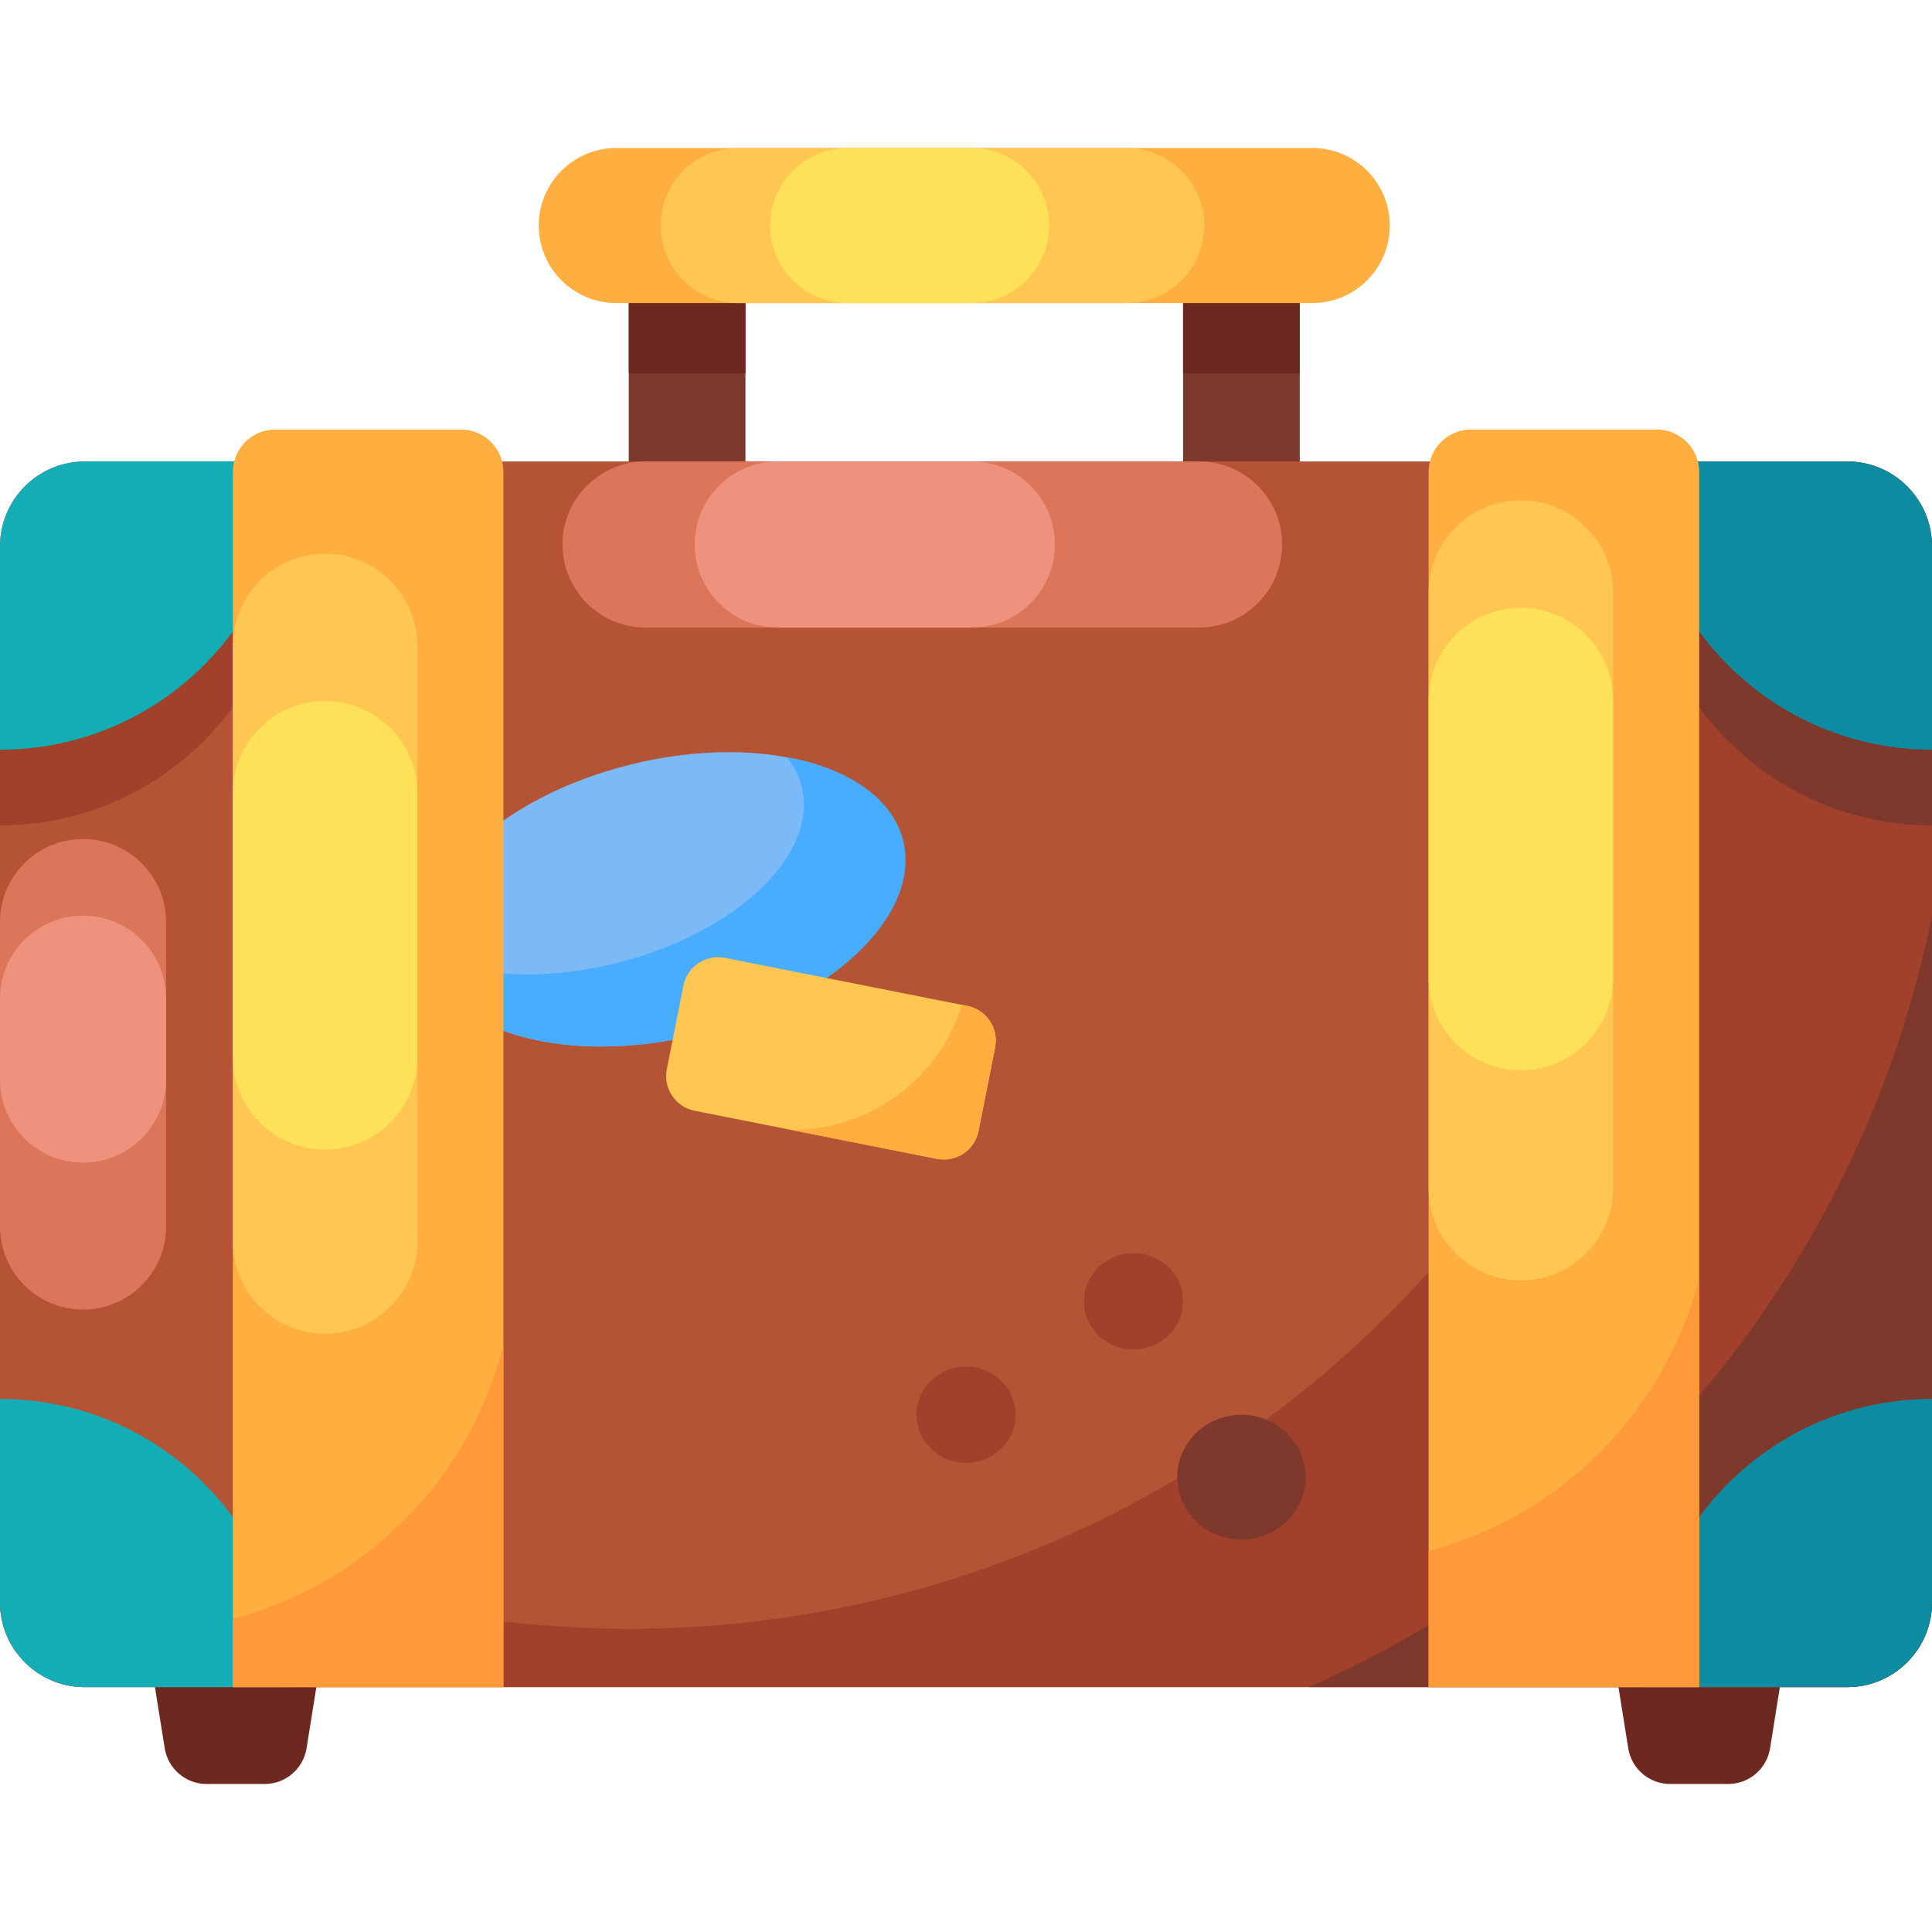 <svg id="Capa_1" enable-background="new 0 0 512 512" height="512" viewBox="0 0 512 512" width="512" xmlns="http://www.w3.org/2000/svg"><g><g><g><g fill="#7f392c"><path d="m166.627 59.768h30.926v82.596h-30.926z"/><path d="m313.526 59.768h30.926v82.596h-30.926z"/></g><g fill="#6d281f"><path d="m166.627 59.768h30.926v39.141h-30.926z"/><path d="m313.526 59.768h30.926v39.141h-30.926z"/></g><path d="m347.762 80.31h-184.445c-11.345 0-20.542-9.197-20.542-20.542 0-11.345 9.197-20.542 20.542-20.542h184.445c11.345 0 20.542 9.197 20.542 20.542 0 11.345-9.197 20.542-20.542 20.542z" fill="#ffaf40"/><path d="m298.583 39.225h-102.935c-11.345 0-20.542 9.197-20.542 20.542 0 11.345 9.197 20.542 20.542 20.542h102.935c11.345 0 20.542-9.197 20.542-20.542 0-11.345-9.197-20.542-20.542-20.542z" fill="#ffc751"/><path d="m257.489 39.225h-32.848c-11.345 0-20.542 9.197-20.542 20.542 0 11.345 9.197 20.542 20.542 20.542h32.848c11.345 0 20.542-9.197 20.542-20.542 0-11.345-9.197-20.542-20.542-20.542z" fill="#ffe059"/></g><g><g fill="#6d281f"><path d="m70.134 472.775h-15.377c-5.526 0-10.233-4.014-11.106-9.47l-5.233-32.693h48.056l-5.233 32.693c-.874 5.456-5.581 9.47-11.107 9.47z"/><path d="m457.982 472.775h-15.377c-5.526 0-10.233-4.014-11.106-9.47l-5.233-32.693h48.056l-5.233 32.693c-.874 5.456-5.581 9.47-11.107 9.47z"/></g><path d="m512 144.782v279.834c0 12.429-10.078 22.496-22.496 22.496h-467.008c-12.418-.001-22.496-10.067-22.496-22.496v-279.834c0-12.429 10.078-22.496 22.496-22.496h467.009c12.417 0 22.495 10.067 22.495 22.496z" fill="#b55434"/><g><ellipse cx="176.297" cy="238.317" fill="#7cbaf7" rx="64.93" ry="36.873" transform="matrix(.971 -.238 .238 .971 -51.725 48.893)"/><path d="m239.356 222.84c4.853 19.774-19.441 42.74-54.272 51.288-34.822 8.547-66.989-.56-71.842-20.335-.055-.223-.108-.438-.152-.655 12.439 5.685 30.779 6.869 49.995 2.153 31.703-7.781 53.817-28.68 49.398-46.684-.719-2.931-2.096-5.609-4.039-7.993 16.235 2.967 28.113 10.822 30.912 22.226z" fill="#48acff"/></g><path d="m76.395 142.364c0 42.179-34.205 76.384-76.395 76.384v-53.888c0-12.429 10.078-22.496 22.496-22.496z" fill="#a1412b"/><path d="m317.753 122.286h-146.671c-12.156 0-22.01 9.854-22.01 22.01 0 12.156 9.854 22.01 22.01 22.01h146.671c12.156 0 22.01-9.854 22.01-22.01 0-12.156-9.854-22.01-22.01-22.01z" fill="#db765a"/><path d="m257.532 122.286h-51.416c-12.156 0-22.01 9.854-22.01 22.01 0 12.156 9.854 22.01 22.01 22.01h51.416c12.156 0 22.01-9.854 22.01-22.01 0-12.156-9.855-22.01-22.01-22.01z" fill="#ef927d"/><g><g><path d="m44.02 325.034v-80.671c0-12.156-9.854-22.01-22.01-22.01-12.156 0-22.01 9.854-22.01 22.01v80.671c0 12.156 9.854 22.01 22.01 22.01 12.156 0 22.01-9.854 22.01-22.01z" fill="#db765a"/></g><path d="m44.02 286.094v-21.416c0-12.156-9.854-22.01-22.01-22.01-12.156 0-22.01 9.854-22.01 22.01v21.416c0 12.156 9.854 22.01 22.01 22.01 12.156 0 22.01-9.854 22.01-22.01z" fill="#ef927d"/></g><path d="m512 144.78v279.84c0 12.42-10.08 22.49-22.5 22.49h-467c-12.42 0-22.5-10.07-22.5-22.49v-46.78c46.86 33.84 104.41 53.79 166.63 53.79 157.33 0 284.88-127.55 284.88-284.88 0-8.24-.35-16.4-1.04-24.46h39.03c12.42 0 22.5 10.06 22.5 22.49z" fill="#a1412b"/><path d="m512 164.859v53.888c-42.19 0-76.395-34.204-76.395-76.384h53.899c12.418.001 22.496 10.067 22.496 22.496z" fill="#7f392c"/><path d="m512 242.62v182c0 12.42-10.08 22.49-22.5 22.49h-142.8c83.91-36.65 146.75-112.55 165.3-204.49z" fill="#7f392c"/><path d="m76.395 447.111h-53.899c-12.418 0-22.496-10.066-22.496-22.495v-53.888c42.19 0 76.395 34.193 76.395 76.383z" fill="#12adb5"/><path d="m76.395 122.286c0 42.179-34.205 76.384-76.395 76.384v-53.888c0-12.429 10.078-22.496 22.496-22.496z" fill="#12adb5"/><path d="m512 370.728v53.888c0 12.429-10.078 22.496-22.496 22.496h-53.899c0-42.191 34.205-76.384 76.395-76.384z" fill="#0d8ba0"/><path d="m512 144.782v53.888c-42.19 0-76.395-34.204-76.395-76.384h53.899c12.418 0 22.496 10.067 22.496 22.496z" fill="#0d8ba0"/><g><path d="m133.405 447.114h-71.698v-322.029c0-6.212 5.036-11.248 11.248-11.248h49.202c6.212 0 11.248 5.036 11.248 11.248z" fill="#ffaf40"/><path d="m110.596 329v-157.809c0-13.5-10.944-24.444-24.444-24.444-13.5 0-24.444 10.944-24.444 24.444v157.809c0 13.5 10.944 24.444 24.444 24.444 13.499 0 24.444-10.944 24.444-24.444z" fill="#ffc751"/><path d="m110.596 280.199v-69.974c0-13.5-10.944-24.444-24.444-24.444-13.5 0-24.444 10.944-24.444 24.444v69.974c0 13.5 10.944 24.444 24.444 24.444 13.499.001 24.444-10.943 24.444-24.444z" fill="#ffe059"/><path d="m450.293 447.114h-71.698v-322.029c0-6.212 5.036-11.248 11.248-11.248h49.202c6.212 0 11.248 5.036 11.248 11.248z" fill="#ffaf40"/></g></g></g><path d="m427.484 314.862v-157.809c0-13.5-10.944-24.444-24.444-24.444-13.5 0-24.444 10.944-24.444 24.444v157.809c0 13.5 10.944 24.444 24.444 24.444 13.5 0 24.444-10.944 24.444-24.444z" fill="#ffc751"/><path d="m427.484 259.198v-73.688c0-13.5-10.944-24.444-24.444-24.444-13.5 0-24.444 10.944-24.444 24.444v73.688c0 13.5 10.944 24.444 24.444 24.444 13.5 0 24.444-10.944 24.444-24.444z" fill="#ffe059"/><ellipse cx="328.989" cy="391.462" fill="#7f392c" rx="17.012" ry="16.529"/><ellipse cx="300.39" cy="344.865" fill="#a1412b" rx="13.136" ry="12.762"/><ellipse cx="256" cy="374.933" fill="#a1412b" rx="13.136" ry="12.762"/><g><path d="m248.305 307.108-64.225-12.743c-5.076-1.007-8.374-5.938-7.367-11.014l4.393-22.141c1.007-5.076 5.938-8.374 11.014-7.367l64.225 12.743c5.076 1.007 8.374 5.938 7.367 11.014l-4.393 22.141c-1.007 5.075-5.938 8.374-11.014 7.367z" fill="#ffc751"/><path d="m263.715 277.597-4.394 22.145c-1.007 5.074-5.942 8.375-11.016 7.368l-38.89-7.716c20.633.29 39.329-13.103 45.467-33.103l1.464.29c5.075 1.007 8.376 5.941 7.369 11.016z" fill="#ffaf40"/></g><g fill="#ff993a"><path d="m133.4 356.52v90.59h-71.69v-18.09c35.2-9.24 62.84-37.14 71.69-72.5z"/><path d="m450.29 338.52v108.59h-71.69v-36.09c35.2-9.24 62.84-37.14 71.69-72.5z"/></g></g></svg>
